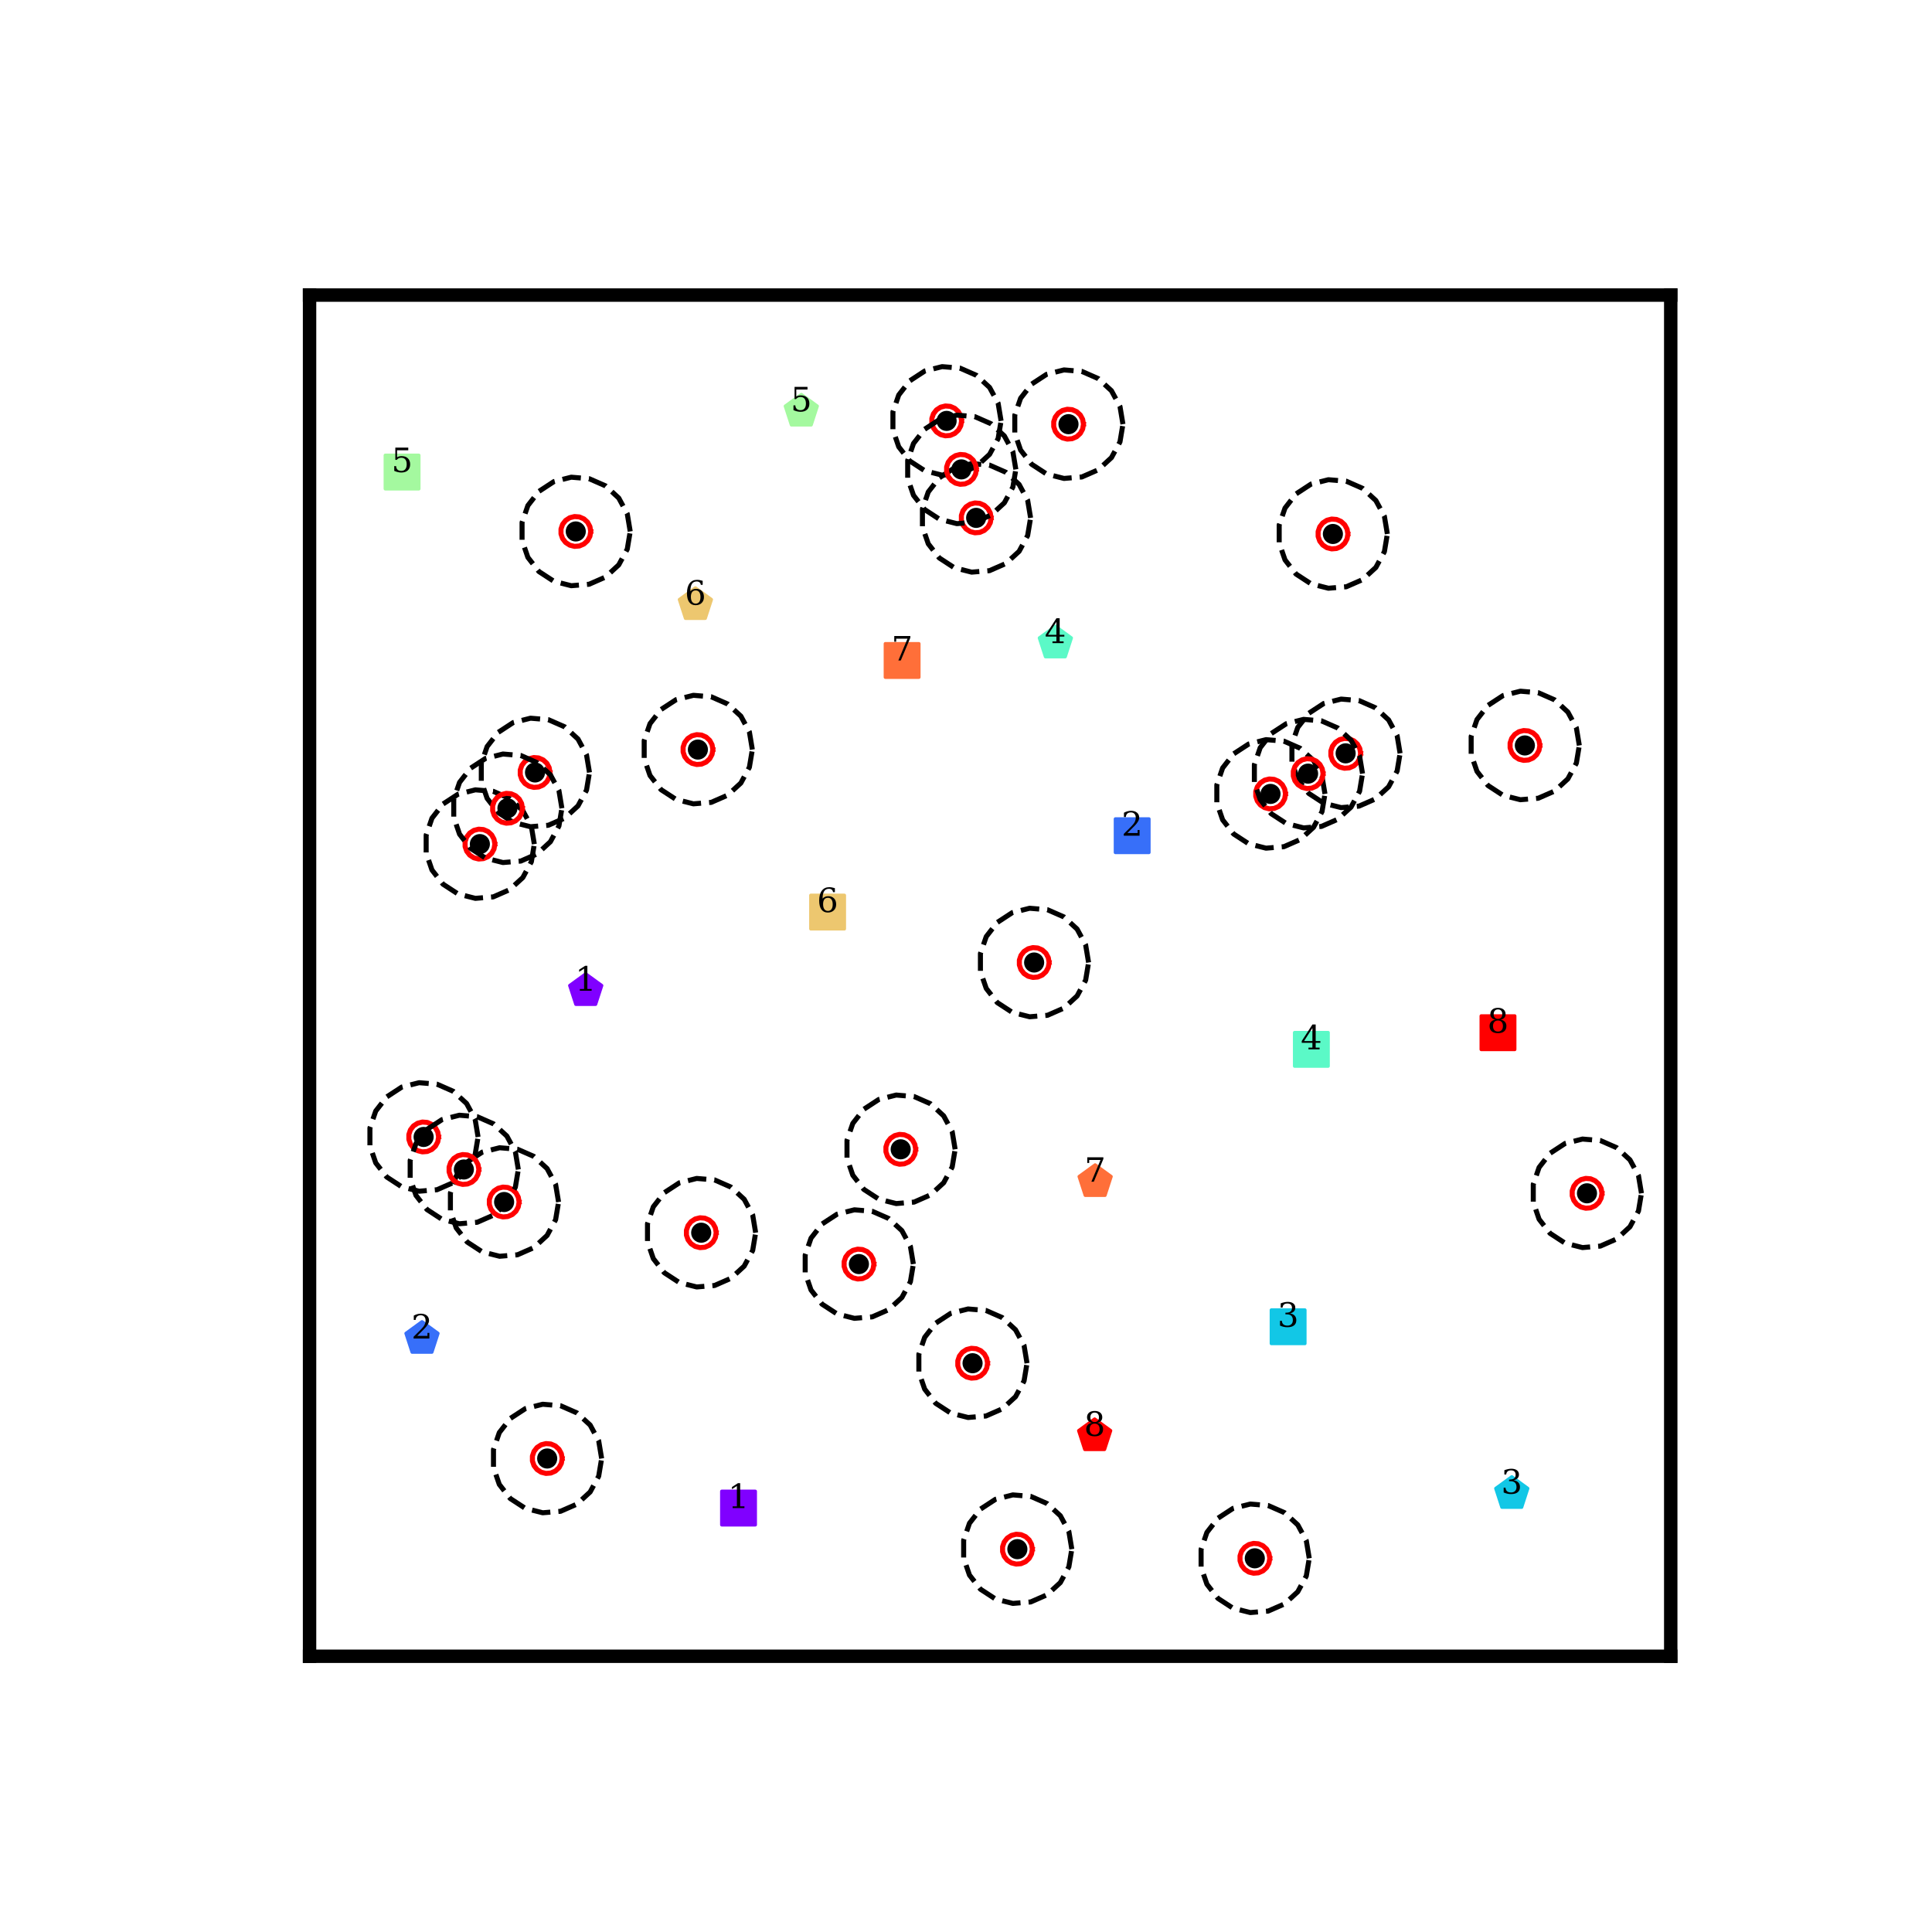 <?xml version="1.0" encoding="utf-8" standalone="no"?>
<!DOCTYPE svg PUBLIC "-//W3C//DTD SVG 1.1//EN"
  "http://www.w3.org/Graphics/SVG/1.1/DTD/svg11.dtd">
<!-- Created with matplotlib (http://matplotlib.org/) -->
<svg height="576pt" version="1.1" viewBox="0 0 576 576" width="576pt" xmlns="http://www.w3.org/2000/svg" xmlns:xlink="http://www.w3.org/1999/xlink">
 <defs>
  <style type="text/css">
*{stroke-linecap:butt;stroke-linejoin:round;}
  </style>
 </defs>
 <g id="figure_1">
  <g id="patch_1">
   <path d="M 0 576 
L 576 576 
L 576 0 
L 0 0 
z
" style="fill:#ffffff;"/>
  </g>
  <g id="axes_1">
   <g id="line2d_1">
    <path clip-path="url(#p508c7fec4e)" d="M 220.182 449.61 
" style="fill:none;stroke:#1f77b4;stroke-linecap:square;stroke-width:1.5;"/>
    <defs>
     <path d="M -5 5 
L 5 5 
L 5 -5 
L -5 -5 
z
" id="mbf2f5b4bf2" style="stroke:#8000ff;stroke-linejoin:miter;"/>
    </defs>
    <g clip-path="url(#p508c7fec4e)">
     <use style="fill:#8000ff;stroke:#8000ff;stroke-linejoin:miter;" x="220.182" xlink:href="#mbf2f5b4bf2" y="449.61"/>
    </g>
   </g>
   <g id="line2d_2">
    <path clip-path="url(#p508c7fec4e)" d="M 174.626 295.368 
" style="fill:none;stroke:#ff7f0e;stroke-linecap:square;stroke-width:1.5;"/>
    <defs>
     <path d="M 0 -5 
L -4.755 -1.545 
L -2.939 4.045 
L 2.939 4.045 
L 4.755 -1.545 
z
" id="mc82058245b" style="stroke:#8000ff;stroke-linejoin:miter;"/>
    </defs>
    <g clip-path="url(#p508c7fec4e)">
     <use style="fill:#8000ff;stroke:#8000ff;stroke-linejoin:miter;" x="174.626" xlink:href="#mc82058245b" y="295.368"/>
    </g>
   </g>
   <g id="line2d_3">
    <path clip-path="url(#p508c7fec4e)" d="M 337.543 249.151 
" style="fill:none;stroke:#2ca02c;stroke-linecap:square;stroke-width:1.5;"/>
    <defs>
     <path d="M -5 5 
L 5 5 
L 5 -5 
L -5 -5 
z
" id="m109cf2dbaa" style="stroke:#376ff9;stroke-linejoin:miter;"/>
    </defs>
    <g clip-path="url(#p508c7fec4e)">
     <use style="fill:#376ff9;stroke:#376ff9;stroke-linejoin:miter;" x="337.543" xlink:href="#m109cf2dbaa" y="249.151"/>
    </g>
   </g>
   <g id="line2d_4">
    <path clip-path="url(#p508c7fec4e)" d="M 125.811 399.073 
" style="fill:none;stroke:#d62728;stroke-linecap:square;stroke-width:1.5;"/>
    <defs>
     <path d="M 0 -5 
L -4.755 -1.545 
L -2.939 4.045 
L 2.939 4.045 
L 4.755 -1.545 
z
" id="mddba55faf4" style="stroke:#376ff9;stroke-linejoin:miter;"/>
    </defs>
    <g clip-path="url(#p508c7fec4e)">
     <use style="fill:#376ff9;stroke:#376ff9;stroke-linejoin:miter;" x="125.811" xlink:href="#mddba55faf4" y="399.073"/>
    </g>
   </g>
   <g id="line2d_5">
    <path clip-path="url(#p508c7fec4e)" d="M 384.036 395.557 
" style="fill:none;stroke:#9467bd;stroke-linecap:square;stroke-width:1.5;"/>
    <defs>
     <path d="M -5 5 
L 5 5 
L 5 -5 
L -5 -5 
z
" id="m4fd080222d" style="stroke:#12c7e6;stroke-linejoin:miter;"/>
    </defs>
    <g clip-path="url(#p508c7fec4e)">
     <use style="fill:#12c7e6;stroke:#12c7e6;stroke-linejoin:miter;" x="384.036" xlink:href="#m4fd080222d" y="395.557"/>
    </g>
   </g>
   <g id="line2d_6">
    <path clip-path="url(#p508c7fec4e)" d="M 450.716 445.303 
" style="fill:none;stroke:#8c564b;stroke-linecap:square;stroke-width:1.5;"/>
    <defs>
     <path d="M 0 -5 
L -4.755 -1.545 
L -2.939 4.045 
L 2.939 4.045 
L 4.755 -1.545 
z
" id="m3a16338477" style="stroke:#12c7e6;stroke-linejoin:miter;"/>
    </defs>
    <g clip-path="url(#p508c7fec4e)">
     <use style="fill:#12c7e6;stroke:#12c7e6;stroke-linejoin:miter;" x="450.716" xlink:href="#m3a16338477" y="445.303"/>
    </g>
   </g>
   <g id="line2d_7">
    <path clip-path="url(#p508c7fec4e)" d="M 390.967 312.851 
" style="fill:none;stroke:#e377c2;stroke-linecap:square;stroke-width:1.5;"/>
    <defs>
     <path d="M -5 5 
L 5 5 
L 5 -5 
L -5 -5 
z
" id="m686b8b6572" style="stroke:#5bf9c7;stroke-linejoin:miter;"/>
    </defs>
    <g clip-path="url(#p508c7fec4e)">
     <use style="fill:#5bf9c7;stroke:#5bf9c7;stroke-linejoin:miter;" x="390.967" xlink:href="#m686b8b6572" y="312.851"/>
    </g>
   </g>
   <g id="line2d_8">
    <path clip-path="url(#p508c7fec4e)" d="M 314.639 191.741 
" style="fill:none;stroke:#7f7f7f;stroke-linecap:square;stroke-width:1.5;"/>
    <defs>
     <path d="M 0 -5 
L -4.755 -1.545 
L -2.939 4.045 
L 2.939 4.045 
L 4.755 -1.545 
z
" id="m3663288241" style="stroke:#5bf9c7;stroke-linejoin:miter;"/>
    </defs>
    <g clip-path="url(#p508c7fec4e)">
     <use style="fill:#5bf9c7;stroke:#5bf9c7;stroke-linejoin:miter;" x="314.639" xlink:href="#m3663288241" y="191.741"/>
    </g>
   </g>
   <g id="line2d_9">
    <path clip-path="url(#p508c7fec4e)" d="M 119.871 140.735 
" style="fill:none;stroke:#bcbd22;stroke-linecap:square;stroke-width:1.5;"/>
    <defs>
     <path d="M -5 5 
L 5 5 
L 5 -5 
L -5 -5 
z
" id="md06874b0e2" style="stroke:#a4f99f;stroke-linejoin:miter;"/>
    </defs>
    <g clip-path="url(#p508c7fec4e)">
     <use style="fill:#a4f99f;stroke:#a4f99f;stroke-linejoin:miter;" x="119.871" xlink:href="#md06874b0e2" y="140.735"/>
    </g>
   </g>
   <g id="line2d_10">
    <path clip-path="url(#p508c7fec4e)" d="M 238.895 122.627 
" style="fill:none;stroke:#17becf;stroke-linecap:square;stroke-width:1.5;"/>
    <defs>
     <path d="M 0 -5 
L -4.755 -1.545 
L -2.939 4.045 
L 2.939 4.045 
L 4.755 -1.545 
z
" id="md0e8c1d4fc" style="stroke:#a4f99f;stroke-linejoin:miter;"/>
    </defs>
    <g clip-path="url(#p508c7fec4e)">
     <use style="fill:#a4f99f;stroke:#a4f99f;stroke-linejoin:miter;" x="238.895" xlink:href="#md0e8c1d4fc" y="122.627"/>
    </g>
   </g>
   <g id="line2d_11">
    <path clip-path="url(#p508c7fec4e)" d="M 246.738 271.922 
" style="fill:none;stroke:#1f77b4;stroke-linecap:square;stroke-width:1.5;"/>
    <defs>
     <path d="M -5 5 
L 5 5 
L 5 -5 
L -5 -5 
z
" id="m23d65830e5" style="stroke:#edc76f;stroke-linejoin:miter;"/>
    </defs>
    <g clip-path="url(#p508c7fec4e)">
     <use style="fill:#edc76f;stroke:#edc76f;stroke-linejoin:miter;" x="246.738" xlink:href="#m23d65830e5" y="271.922"/>
    </g>
   </g>
   <g id="line2d_12">
    <path clip-path="url(#p508c7fec4e)" d="M 207.32 180.293 
" style="fill:none;stroke:#ff7f0e;stroke-linecap:square;stroke-width:1.5;"/>
    <defs>
     <path d="M 0 -5 
L -4.755 -1.545 
L -2.939 4.045 
L 2.939 4.045 
L 4.755 -1.545 
z
" id="m0a2250653f" style="stroke:#edc76f;stroke-linejoin:miter;"/>
    </defs>
    <g clip-path="url(#p508c7fec4e)">
     <use style="fill:#edc76f;stroke:#edc76f;stroke-linejoin:miter;" x="207.32" xlink:href="#m0a2250653f" y="180.293"/>
    </g>
   </g>
   <g id="line2d_13">
    <path clip-path="url(#p508c7fec4e)" d="M 268.953 196.91 
" style="fill:none;stroke:#2ca02c;stroke-linecap:square;stroke-width:1.5;"/>
    <defs>
     <path d="M -5 5 
L 5 5 
L 5 -5 
L -5 -5 
z
" id="m9aaf1b6112" style="stroke:#ff6f39;stroke-linejoin:miter;"/>
    </defs>
    <g clip-path="url(#p508c7fec4e)">
     <use style="fill:#ff6f39;stroke:#ff6f39;stroke-linejoin:miter;" x="268.953" xlink:href="#m9aaf1b6112" y="196.91"/>
    </g>
   </g>
   <g id="line2d_14">
    <path clip-path="url(#p508c7fec4e)" d="M 326.498 352.315 
" style="fill:none;stroke:#d62728;stroke-linecap:square;stroke-width:1.5;"/>
    <defs>
     <path d="M 0 -5 
L -4.755 -1.545 
L -2.939 4.045 
L 2.939 4.045 
L 4.755 -1.545 
z
" id="m463521725a" style="stroke:#ff6f39;stroke-linejoin:miter;"/>
    </defs>
    <g clip-path="url(#p508c7fec4e)">
     <use style="fill:#ff6f39;stroke:#ff6f39;stroke-linejoin:miter;" x="326.498" xlink:href="#m463521725a" y="352.315"/>
    </g>
   </g>
   <g id="line2d_15">
    <path clip-path="url(#p508c7fec4e)" d="M 446.603 307.888 
" style="fill:none;stroke:#9467bd;stroke-linecap:square;stroke-width:1.5;"/>
    <defs>
     <path d="M -5 5 
L 5 5 
L 5 -5 
L -5 -5 
z
" id="m87c1435f4a" style="stroke:#ff0000;stroke-linejoin:miter;"/>
    </defs>
    <g clip-path="url(#p508c7fec4e)">
     <use style="fill:#ff0000;stroke:#ff0000;stroke-linejoin:miter;" x="446.603" xlink:href="#m87c1435f4a" y="307.888"/>
    </g>
   </g>
   <g id="line2d_16">
    <path clip-path="url(#p508c7fec4e)" d="M 326.358 428.078 
" style="fill:none;stroke:#8c564b;stroke-linecap:square;stroke-width:1.5;"/>
    <defs>
     <path d="M 0 -5 
L -4.755 -1.545 
L -2.939 4.045 
L 2.939 4.045 
L 4.755 -1.545 
z
" id="mbcd7a708aa" style="stroke:#ff0000;stroke-linejoin:miter;"/>
    </defs>
    <g clip-path="url(#p508c7fec4e)">
     <use style="fill:#ff0000;stroke:#ff0000;stroke-linejoin:miter;" x="326.358" xlink:href="#mbcd7a708aa" y="428.078"/>
    </g>
   </g>
   <g id="line2d_17">
    <defs>
     <path d="M 0 2.5 
C 0.663 2.5 1.299 2.237 1.768 1.768 
C 2.237 1.299 2.5 0.663 2.5 0 
C 2.5 -0.663 2.237 -1.299 1.768 -1.768 
C 1.299 -2.237 0.663 -2.5 0 -2.5 
C -0.663 -2.5 -1.299 -2.237 -1.768 -1.768 
C -2.237 -1.299 -2.5 -0.663 -2.5 0 
C -2.5 0.663 -2.237 1.299 -1.768 1.768 
C -1.299 2.237 -0.663 2.5 0 2.5 
z
" id="mb075539d0e" style="stroke:#000000;"/>
    </defs>
    <g clip-path="url(#p508c7fec4e)">
     <use style="stroke:#000000;" x="268.53" xlink:href="#mb075539d0e" y="342.652"/>
     <use style="stroke:#000000;" x="209.054" xlink:href="#mb075539d0e" y="367.513"/>
     <use style="stroke:#000000;" x="454.618" xlink:href="#mb075539d0e" y="222.248"/>
     <use style="stroke:#000000;" x="289.959" xlink:href="#mb075539d0e" y="406.428"/>
     <use style="stroke:#000000;" x="256.07" xlink:href="#mb075539d0e" y="376.866"/>
     <use style="stroke:#000000;" x="171.657" xlink:href="#mb075539d0e" y="158.446"/>
     <use style="stroke:#000000;" x="473.138" xlink:href="#mb075539d0e" y="355.77"/>
     <use style="stroke:#000000;" x="303.313" xlink:href="#mb075539d0e" y="461.862"/>
     <use style="stroke:#000000;" x="208.067" xlink:href="#mb075539d0e" y="223.476"/>
     <use style="stroke:#000000;" x="378.789" xlink:href="#mb075539d0e" y="236.693"/>
     <use style="stroke:#000000;" x="374.102" xlink:href="#mb075539d0e" y="464.588"/>
     <use style="stroke:#000000;" x="397.386" xlink:href="#mb075539d0e" y="159.198"/>
     <use style="stroke:#000000;" x="159.508" xlink:href="#mb075539d0e" y="230.3"/>
     <use style="stroke:#000000;" x="163.137" xlink:href="#mb075539d0e" y="434.834"/>
     <use style="stroke:#000000;" x="291.025" xlink:href="#mb075539d0e" y="154.399"/>
     <use style="stroke:#000000;" x="126.298" xlink:href="#mb075539d0e" y="338.968"/>
     <use style="stroke:#000000;" x="308.313" xlink:href="#mb075539d0e" y="286.96"/>
     <use style="stroke:#000000;" x="150.296" xlink:href="#mb075539d0e" y="358.363"/>
     <use style="stroke:#000000;" x="282.223" xlink:href="#mb075539d0e" y="125.484"/>
     <use style="stroke:#000000;" x="143.066" xlink:href="#mb075539d0e" y="251.657"/>
     <use style="stroke:#000000;" x="318.556" xlink:href="#mb075539d0e" y="126.463"/>
     <use style="stroke:#000000;" x="401.184" xlink:href="#mb075539d0e" y="224.6"/>
     <use style="stroke:#000000;" x="389.986" xlink:href="#mb075539d0e" y="230.647"/>
     <use style="stroke:#000000;" x="151.287" xlink:href="#mb075539d0e" y="240.978"/>
     <use style="stroke:#000000;" x="286.624" xlink:href="#mb075539d0e" y="139.942"/>
     <use style="stroke:#000000;" x="138.297" xlink:href="#mb075539d0e" y="348.666"/>
    </g>
   </g>
   <g id="line2d_18">
    <path clip-path="url(#p508c7fec4e)" d="M 284.762 342.652 
L 283.883 337.381 
L 281.34 332.681 
L 277.408 329.062 
L 272.515 326.916 
L 267.189 326.475 
L 262.009 327.786 
L 257.536 330.709 
L 254.253 334.926 
L 252.518 339.98 
L 252.518 345.324 
L 254.253 350.378 
L 257.536 354.595 
L 262.009 357.517 
L 267.189 358.829 
L 272.515 358.388 
L 277.408 356.241 
L 281.34 352.622 
L 283.883 347.923 
L 284.762 342.652 
" style="fill:none;stroke:#000000;stroke-dasharray:5.55,2.4;stroke-dashoffset:0;stroke-width:1.5;"/>
   </g>
   <g id="line2d_19">
    <path clip-path="url(#p508c7fec4e)" d="M 272.994 342.652 
L 272.752 341.202 
L 272.052 339.91 
L 270.971 338.915 
L 269.626 338.324 
L 268.161 338.203 
L 266.737 338.564 
L 265.506 339.368 
L 264.604 340.527 
L 264.127 341.917 
L 264.127 343.387 
L 264.604 344.776 
L 265.506 345.936 
L 266.737 346.74 
L 268.161 347.101 
L 269.626 346.979 
L 270.971 346.389 
L 272.052 345.394 
L 272.752 344.101 
L 272.994 342.652 
" style="fill:none;stroke:#ff0000;stroke-linecap:square;stroke-width:1.5;"/>
   </g>
   <g id="line2d_20">
    <path clip-path="url(#p508c7fec4e)" d="M 225.286 367.513 
L 224.407 362.243 
L 221.864 357.543 
L 217.932 353.924 
L 213.039 351.777 
L 207.713 351.336 
L 202.533 352.648 
L 198.06 355.571 
L 194.777 359.788 
L 193.042 364.842 
L 193.042 370.185 
L 194.777 375.239 
L 198.06 379.456 
L 202.533 382.379 
L 207.713 383.691 
L 213.039 383.25 
L 217.932 381.103 
L 221.864 377.484 
L 224.407 372.784 
L 225.286 367.513 
" style="fill:none;stroke:#000000;stroke-dasharray:5.55,2.4;stroke-dashoffset:0;stroke-width:1.5;"/>
   </g>
   <g id="line2d_21">
    <path clip-path="url(#p508c7fec4e)" d="M 213.518 367.513 
L 213.276 366.064 
L 212.576 364.772 
L 211.495 363.776 
L 210.15 363.186 
L 208.685 363.065 
L 207.261 363.425 
L 206.03 364.229 
L 205.128 365.389 
L 204.651 366.779 
L 204.651 368.248 
L 205.128 369.638 
L 206.03 370.798 
L 207.261 371.602 
L 208.685 371.962 
L 210.15 371.841 
L 211.495 371.251 
L 212.576 370.255 
L 213.276 368.963 
L 213.518 367.513 
" style="fill:none;stroke:#ff0000;stroke-linecap:square;stroke-width:1.5;"/>
   </g>
   <g id="line2d_22">
    <path clip-path="url(#p508c7fec4e)" d="M 470.851 222.248 
L 469.971 216.977 
L 467.428 212.278 
L 463.497 208.659 
L 458.603 206.512 
L 453.278 206.071 
L 448.098 207.383 
L 443.624 210.305 
L 440.342 214.522 
L 438.607 219.576 
L 438.607 224.92 
L 440.342 229.974 
L 443.624 234.191 
L 448.098 237.114 
L 453.278 238.425 
L 458.603 237.984 
L 463.497 235.838 
L 467.428 232.219 
L 469.971 227.519 
L 470.851 222.248 
" style="fill:none;stroke:#000000;stroke-dasharray:5.55,2.4;stroke-dashoffset:0;stroke-width:1.5;"/>
   </g>
   <g id="line2d_23">
    <path clip-path="url(#p508c7fec4e)" d="M 459.082 222.248 
L 458.84 220.799 
L 458.141 219.506 
L 457.06 218.511 
L 455.714 217.921 
L 454.25 217.799 
L 452.825 218.16 
L 451.595 218.964 
L 450.692 220.124 
L 450.215 221.513 
L 450.215 222.983 
L 450.692 224.373 
L 451.595 225.532 
L 452.825 226.336 
L 454.25 226.697 
L 455.714 226.576 
L 457.06 225.985 
L 458.141 224.99 
L 458.84 223.698 
L 459.082 222.248 
" style="fill:none;stroke:#ff0000;stroke-linecap:square;stroke-width:1.5;"/>
   </g>
   <g id="line2d_24">
    <path clip-path="url(#p508c7fec4e)" d="M 306.191 406.428 
L 305.312 401.158 
L 302.769 396.458 
L 298.837 392.839 
L 293.944 390.692 
L 288.618 390.251 
L 283.438 391.563 
L 278.965 394.486 
L 275.682 398.702 
L 273.947 403.757 
L 273.947 409.1 
L 275.682 414.154 
L 278.965 418.371 
L 283.438 421.294 
L 288.618 422.606 
L 293.944 422.164 
L 298.837 420.018 
L 302.769 416.399 
L 305.312 411.699 
L 306.191 406.428 
" style="fill:none;stroke:#000000;stroke-dasharray:5.55,2.4;stroke-dashoffset:0;stroke-width:1.5;"/>
   </g>
   <g id="line2d_25">
    <path clip-path="url(#p508c7fec4e)" d="M 294.423 406.428 
L 294.181 404.979 
L 293.481 403.686 
L 292.4 402.691 
L 291.055 402.101 
L 289.59 401.98 
L 288.166 402.34 
L 286.935 403.144 
L 286.033 404.304 
L 285.556 405.694 
L 285.556 407.163 
L 286.033 408.553 
L 286.935 409.713 
L 288.166 410.516 
L 289.59 410.877 
L 291.055 410.756 
L 292.4 410.165 
L 293.481 409.17 
L 294.181 407.878 
L 294.423 406.428 
" style="fill:none;stroke:#ff0000;stroke-linecap:square;stroke-width:1.5;"/>
   </g>
   <g id="line2d_26">
    <path clip-path="url(#p508c7fec4e)" d="M 272.303 376.866 
L 271.423 371.595 
L 268.88 366.895 
L 264.948 363.276 
L 260.055 361.13 
L 254.729 360.688 
L 249.549 362 
L 245.076 364.923 
L 241.794 369.14 
L 240.059 374.194 
L 240.059 379.537 
L 241.794 384.591 
L 245.076 388.808 
L 249.549 391.731 
L 254.729 393.043 
L 260.055 392.602 
L 264.948 390.455 
L 268.88 386.836 
L 271.423 382.136 
L 272.303 376.866 
" style="fill:none;stroke:#000000;stroke-dasharray:5.55,2.4;stroke-dashoffset:0;stroke-width:1.5;"/>
   </g>
   <g id="line2d_27">
    <path clip-path="url(#p508c7fec4e)" d="M 260.534 376.866 
L 260.292 375.416 
L 259.593 374.124 
L 258.512 373.128 
L 257.166 372.538 
L 255.701 372.417 
L 254.277 372.778 
L 253.047 373.581 
L 252.144 374.741 
L 251.667 376.131 
L 251.667 377.6 
L 252.144 378.99 
L 253.047 380.15 
L 254.277 380.954 
L 255.701 381.314 
L 257.166 381.193 
L 258.512 380.603 
L 259.593 379.607 
L 260.292 378.315 
L 260.534 376.866 
" style="fill:none;stroke:#ff0000;stroke-linecap:square;stroke-width:1.5;"/>
   </g>
   <g id="line2d_28">
    <path clip-path="url(#p508c7fec4e)" d="M 187.89 158.446 
L 187.01 153.176 
L 184.467 148.476 
L 180.536 144.857 
L 175.642 142.71 
L 170.317 142.269 
L 165.137 143.581 
L 160.663 146.504 
L 157.381 150.721 
L 155.646 155.775 
L 155.646 161.118 
L 157.381 166.172 
L 160.663 170.389 
L 165.137 173.312 
L 170.317 174.624 
L 175.642 174.183 
L 180.536 172.036 
L 184.467 168.417 
L 187.01 163.717 
L 187.89 158.446 
" style="fill:none;stroke:#000000;stroke-dasharray:5.55,2.4;stroke-dashoffset:0;stroke-width:1.5;"/>
   </g>
   <g id="line2d_29">
    <path clip-path="url(#p508c7fec4e)" d="M 176.121 158.446 
L 175.879 156.997 
L 175.18 155.705 
L 174.099 154.709 
L 172.753 154.119 
L 171.289 153.998 
L 169.864 154.358 
L 168.634 155.162 
L 167.731 156.322 
L 167.254 157.712 
L 167.254 159.181 
L 167.731 160.571 
L 168.634 161.731 
L 169.864 162.535 
L 171.289 162.895 
L 172.753 162.774 
L 174.099 162.184 
L 175.18 161.188 
L 175.879 159.896 
L 176.121 158.446 
" style="fill:none;stroke:#ff0000;stroke-linecap:square;stroke-width:1.5;"/>
   </g>
   <g id="line2d_30">
    <path clip-path="url(#p508c7fec4e)" d="M 489.371 355.77 
L 488.491 350.5 
L 485.948 345.8 
L 482.016 342.181 
L 477.123 340.034 
L 471.797 339.593 
L 466.617 340.905 
L 462.144 343.828 
L 458.862 348.044 
L 457.126 353.099 
L 457.126 358.442 
L 458.862 363.496 
L 462.144 367.713 
L 466.617 370.636 
L 471.797 371.948 
L 477.123 371.506 
L 482.016 369.36 
L 485.948 365.741 
L 488.491 361.041 
L 489.371 355.77 
" style="fill:none;stroke:#000000;stroke-dasharray:5.55,2.4;stroke-dashoffset:0;stroke-width:1.5;"/>
   </g>
   <g id="line2d_31">
    <path clip-path="url(#p508c7fec4e)" d="M 477.602 355.77 
L 477.36 354.321 
L 476.661 353.028 
L 475.579 352.033 
L 474.234 351.443 
L 472.769 351.322 
L 471.345 351.682 
L 470.114 352.486 
L 469.212 353.646 
L 468.735 355.036 
L 468.735 356.505 
L 469.212 357.895 
L 470.114 359.055 
L 471.345 359.858 
L 472.769 360.219 
L 474.234 360.098 
L 475.579 359.507 
L 476.661 358.512 
L 477.36 357.22 
L 477.602 355.77 
" style="fill:none;stroke:#ff0000;stroke-linecap:square;stroke-width:1.5;"/>
   </g>
   <g id="line2d_32">
    <path clip-path="url(#p508c7fec4e)" d="M 319.546 461.862 
L 318.666 456.591 
L 316.123 451.891 
L 312.191 448.272 
L 307.298 446.126 
L 301.972 445.684 
L 296.792 446.996 
L 292.319 449.919 
L 289.037 454.136 
L 287.302 459.19 
L 287.302 464.533 
L 289.037 469.587 
L 292.319 473.804 
L 296.792 476.727 
L 301.972 478.039 
L 307.298 477.598 
L 312.191 475.451 
L 316.123 471.832 
L 318.666 467.132 
L 319.546 461.862 
" style="fill:none;stroke:#000000;stroke-dasharray:5.55,2.4;stroke-dashoffset:0;stroke-width:1.5;"/>
   </g>
   <g id="line2d_33">
    <path clip-path="url(#p508c7fec4e)" d="M 307.777 461.862 
L 307.535 460.412 
L 306.836 459.12 
L 305.755 458.124 
L 304.409 457.534 
L 302.944 457.413 
L 301.52 457.774 
L 300.29 458.577 
L 299.387 459.737 
L 298.91 461.127 
L 298.91 462.596 
L 299.387 463.986 
L 300.29 465.146 
L 301.52 465.95 
L 302.944 466.31 
L 304.409 466.189 
L 305.755 465.599 
L 306.836 464.603 
L 307.535 463.311 
L 307.777 461.862 
" style="fill:none;stroke:#ff0000;stroke-linecap:square;stroke-width:1.5;"/>
   </g>
   <g id="line2d_34">
    <path clip-path="url(#p508c7fec4e)" d="M 224.3 223.476 
L 223.42 218.205 
L 220.877 213.506 
L 216.945 209.887 
L 212.052 207.74 
L 206.726 207.299 
L 201.546 208.611 
L 197.073 211.533 
L 193.791 215.75 
L 192.056 220.804 
L 192.056 226.148 
L 193.791 231.202 
L 197.073 235.419 
L 201.546 238.342 
L 206.726 239.653 
L 212.052 239.212 
L 216.945 237.066 
L 220.877 233.447 
L 223.42 228.747 
L 224.3 223.476 
" style="fill:none;stroke:#000000;stroke-dasharray:5.55,2.4;stroke-dashoffset:0;stroke-width:1.5;"/>
   </g>
   <g id="line2d_35">
    <path clip-path="url(#p508c7fec4e)" d="M 212.531 223.476 
L 212.289 222.027 
L 211.59 220.734 
L 210.508 219.739 
L 209.163 219.149 
L 207.698 219.027 
L 206.274 219.388 
L 205.044 220.192 
L 204.141 221.352 
L 203.664 222.741 
L 203.664 224.211 
L 204.141 225.601 
L 205.044 226.76 
L 206.274 227.564 
L 207.698 227.925 
L 209.163 227.804 
L 210.508 227.213 
L 211.59 226.218 
L 212.289 224.926 
L 212.531 223.476 
" style="fill:none;stroke:#ff0000;stroke-linecap:square;stroke-width:1.5;"/>
   </g>
   <g id="line2d_36">
    <path clip-path="url(#p508c7fec4e)" d="M 395.022 236.693 
L 394.142 231.422 
L 391.599 226.723 
L 387.667 223.104 
L 382.774 220.957 
L 377.448 220.516 
L 372.268 221.828 
L 367.795 224.75 
L 364.513 228.967 
L 362.778 234.021 
L 362.778 239.365 
L 364.513 244.419 
L 367.795 248.636 
L 372.268 251.559 
L 377.448 252.87 
L 382.774 252.429 
L 387.667 250.283 
L 391.599 246.663 
L 394.142 241.964 
L 395.022 236.693 
" style="fill:none;stroke:#000000;stroke-dasharray:5.55,2.4;stroke-dashoffset:0;stroke-width:1.5;"/>
   </g>
   <g id="line2d_37">
    <path clip-path="url(#p508c7fec4e)" d="M 383.253 236.693 
L 383.011 235.244 
L 382.312 233.951 
L 381.23 232.956 
L 379.885 232.366 
L 378.42 232.244 
L 376.996 232.605 
L 375.765 233.409 
L 374.863 234.568 
L 374.386 235.958 
L 374.386 237.428 
L 374.863 238.818 
L 375.765 239.977 
L 376.996 240.781 
L 378.42 241.142 
L 379.885 241.021 
L 381.23 240.43 
L 382.312 239.435 
L 383.011 238.143 
L 383.253 236.693 
" style="fill:none;stroke:#ff0000;stroke-linecap:square;stroke-width:1.5;"/>
   </g>
   <g id="line2d_38">
    <path clip-path="url(#p508c7fec4e)" d="M 390.335 464.588 
L 389.456 459.317 
L 386.912 454.618 
L 382.981 450.998 
L 378.087 448.852 
L 372.762 448.411 
L 367.582 449.722 
L 363.108 452.645 
L 359.826 456.862 
L 358.091 461.916 
L 358.091 467.26 
L 359.826 472.314 
L 363.108 476.531 
L 367.582 479.453 
L 372.762 480.765 
L 378.087 480.324 
L 382.981 478.177 
L 386.912 474.558 
L 389.456 469.859 
L 390.335 464.588 
" style="fill:none;stroke:#000000;stroke-dasharray:5.55,2.4;stroke-dashoffset:0;stroke-width:1.5;"/>
   </g>
   <g id="line2d_39">
    <path clip-path="url(#p508c7fec4e)" d="M 378.566 464.588 
L 378.325 463.139 
L 377.625 461.846 
L 376.544 460.851 
L 375.198 460.261 
L 373.734 460.139 
L 372.309 460.5 
L 371.079 461.304 
L 370.176 462.463 
L 369.699 463.853 
L 369.699 465.323 
L 370.176 466.713 
L 371.079 467.872 
L 372.309 468.676 
L 373.734 469.037 
L 375.198 468.915 
L 376.544 468.325 
L 377.625 467.33 
L 378.325 466.037 
L 378.566 464.588 
" style="fill:none;stroke:#ff0000;stroke-linecap:square;stroke-width:1.5;"/>
   </g>
   <g id="line2d_40">
    <path clip-path="url(#p508c7fec4e)" d="M 413.619 159.198 
L 412.739 153.927 
L 410.196 149.227 
L 406.265 145.608 
L 401.371 143.462 
L 396.046 143.02 
L 390.866 144.332 
L 386.392 147.255 
L 383.11 151.472 
L 381.375 156.526 
L 381.375 161.87 
L 383.11 166.924 
L 386.392 171.141 
L 390.866 174.063 
L 396.046 175.375 
L 401.371 174.934 
L 406.265 172.787 
L 410.196 169.168 
L 412.739 164.469 
L 413.619 159.198 
" style="fill:none;stroke:#000000;stroke-dasharray:5.55,2.4;stroke-dashoffset:0;stroke-width:1.5;"/>
   </g>
   <g id="line2d_41">
    <path clip-path="url(#p508c7fec4e)" d="M 401.85 159.198 
L 401.608 157.748 
L 400.909 156.456 
L 399.828 155.461 
L 398.482 154.87 
L 397.017 154.749 
L 395.593 155.11 
L 394.363 155.914 
L 393.46 157.073 
L 392.983 158.463 
L 392.983 159.933 
L 393.46 161.322 
L 394.363 162.482 
L 395.593 163.286 
L 397.017 163.647 
L 398.482 163.525 
L 399.828 162.935 
L 400.909 161.94 
L 401.608 160.647 
L 401.85 159.198 
" style="fill:none;stroke:#ff0000;stroke-linecap:square;stroke-width:1.5;"/>
   </g>
   <g id="line2d_42">
    <path clip-path="url(#p508c7fec4e)" d="M 175.741 230.3 
L 174.861 225.029 
L 172.318 220.329 
L 168.386 216.71 
L 163.493 214.564 
L 158.167 214.122 
L 152.987 215.434 
L 148.514 218.357 
L 145.232 222.574 
L 143.496 227.628 
L 143.496 232.972 
L 145.232 238.026 
L 148.514 242.243 
L 152.987 245.165 
L 158.167 246.477 
L 163.493 246.036 
L 168.386 243.889 
L 172.318 240.27 
L 174.861 235.571 
L 175.741 230.3 
" style="fill:none;stroke:#000000;stroke-dasharray:5.55,2.4;stroke-dashoffset:0;stroke-width:1.5;"/>
   </g>
   <g id="line2d_43">
    <path clip-path="url(#p508c7fec4e)" d="M 163.972 230.3 
L 163.73 228.85 
L 163.031 227.558 
L 161.949 226.563 
L 160.604 225.972 
L 159.139 225.851 
L 157.715 226.212 
L 156.484 227.015 
L 155.582 228.175 
L 155.105 229.565 
L 155.105 231.034 
L 155.582 232.424 
L 156.484 233.584 
L 157.715 234.388 
L 159.139 234.748 
L 160.604 234.627 
L 161.949 234.037 
L 163.031 233.042 
L 163.73 231.749 
L 163.972 230.3 
" style="fill:none;stroke:#ff0000;stroke-linecap:square;stroke-width:1.5;"/>
   </g>
   <g id="line2d_44">
    <path clip-path="url(#p508c7fec4e)" d="M 179.37 434.834 
L 178.49 429.564 
L 175.947 424.864 
L 172.015 421.245 
L 167.122 419.098 
L 161.796 418.657 
L 156.616 419.969 
L 152.143 422.892 
L 148.861 427.109 
L 147.126 432.163 
L 147.126 437.506 
L 148.861 442.56 
L 152.143 446.777 
L 156.616 449.7 
L 161.796 451.012 
L 167.122 450.57 
L 172.015 448.424 
L 175.947 444.805 
L 178.49 440.105 
L 179.37 434.834 
" style="fill:none;stroke:#000000;stroke-dasharray:5.55,2.4;stroke-dashoffset:0;stroke-width:1.5;"/>
   </g>
   <g id="line2d_45">
    <path clip-path="url(#p508c7fec4e)" d="M 167.601 434.834 
L 167.359 433.385 
L 166.66 432.093 
L 165.578 431.097 
L 164.233 430.507 
L 162.768 430.386 
L 161.344 430.746 
L 160.114 431.55 
L 159.211 432.71 
L 158.734 434.1 
L 158.734 435.569 
L 159.211 436.959 
L 160.114 438.119 
L 161.344 438.922 
L 162.768 439.283 
L 164.233 439.162 
L 165.578 438.572 
L 166.66 437.576 
L 167.359 436.284 
L 167.601 434.834 
" style="fill:none;stroke:#ff0000;stroke-linecap:square;stroke-width:1.5;"/>
   </g>
   <g id="line2d_46">
    <path clip-path="url(#p508c7fec4e)" d="M 307.257 154.399 
L 306.378 149.129 
L 303.835 144.429 
L 299.903 140.81 
L 295.01 138.663 
L 289.684 138.222 
L 284.504 139.534 
L 280.031 142.457 
L 276.749 146.674 
L 275.013 151.728 
L 275.013 157.071 
L 276.749 162.125 
L 280.031 166.342 
L 284.504 169.265 
L 289.684 170.577 
L 295.01 170.135 
L 299.903 167.989 
L 303.835 164.37 
L 306.378 159.67 
L 307.257 154.399 
" style="fill:none;stroke:#000000;stroke-dasharray:5.55,2.4;stroke-dashoffset:0;stroke-width:1.5;"/>
   </g>
   <g id="line2d_47">
    <path clip-path="url(#p508c7fec4e)" d="M 295.489 154.399 
L 295.247 152.95 
L 294.547 151.658 
L 293.466 150.662 
L 292.121 150.072 
L 290.656 149.951 
L 289.232 150.311 
L 288.001 151.115 
L 287.099 152.275 
L 286.622 153.665 
L 286.622 155.134 
L 287.099 156.524 
L 288.001 157.684 
L 289.232 158.487 
L 290.656 158.848 
L 292.121 158.727 
L 293.466 158.137 
L 294.547 157.141 
L 295.247 155.849 
L 295.489 154.399 
" style="fill:none;stroke:#ff0000;stroke-linecap:square;stroke-width:1.5;"/>
   </g>
   <g id="line2d_48">
    <path clip-path="url(#p508c7fec4e)" d="M 142.53 338.968 
L 141.651 333.698 
L 139.108 328.998 
L 135.176 325.379 
L 130.283 323.232 
L 124.957 322.791 
L 119.777 324.103 
L 115.304 327.026 
L 112.021 331.242 
L 110.286 336.297 
L 110.286 341.64 
L 112.021 346.694 
L 115.304 350.911 
L 119.777 353.834 
L 124.957 355.146 
L 130.283 354.704 
L 135.176 352.558 
L 139.108 348.939 
L 141.651 344.239 
L 142.53 338.968 
" style="fill:none;stroke:#000000;stroke-dasharray:5.55,2.4;stroke-dashoffset:0;stroke-width:1.5;"/>
   </g>
   <g id="line2d_49">
    <path clip-path="url(#p508c7fec4e)" d="M 130.762 338.968 
L 130.52 337.519 
L 129.82 336.227 
L 128.739 335.231 
L 127.394 334.641 
L 125.929 334.52 
L 124.505 334.88 
L 123.274 335.684 
L 122.372 336.844 
L 121.895 338.234 
L 121.895 339.703 
L 122.372 341.093 
L 123.274 342.253 
L 124.505 343.056 
L 125.929 343.417 
L 127.394 343.296 
L 128.739 342.705 
L 129.82 341.71 
L 130.52 340.418 
L 130.762 338.968 
" style="fill:none;stroke:#ff0000;stroke-linecap:square;stroke-width:1.5;"/>
   </g>
   <g id="line2d_50">
    <path clip-path="url(#p508c7fec4e)" d="M 324.545 286.96 
L 323.666 281.689 
L 321.123 276.99 
L 317.191 273.371 
L 312.298 271.224 
L 306.972 270.783 
L 301.792 272.095 
L 297.319 275.017 
L 294.037 279.234 
L 292.301 284.288 
L 292.301 289.632 
L 294.037 294.686 
L 297.319 298.903 
L 301.792 301.826 
L 306.972 303.137 
L 312.298 302.696 
L 317.191 300.55 
L 321.123 296.931 
L 323.666 292.231 
L 324.545 286.96 
" style="fill:none;stroke:#000000;stroke-dasharray:5.55,2.4;stroke-dashoffset:0;stroke-width:1.5;"/>
   </g>
   <g id="line2d_51">
    <path clip-path="url(#p508c7fec4e)" d="M 312.777 286.96 
L 312.535 285.511 
L 311.835 284.218 
L 310.754 283.223 
L 309.409 282.633 
L 307.944 282.511 
L 306.52 282.872 
L 305.289 283.676 
L 304.387 284.836 
L 303.91 286.225 
L 303.91 287.695 
L 304.387 289.085 
L 305.289 290.244 
L 306.52 291.048 
L 307.944 291.409 
L 309.409 291.288 
L 310.754 290.697 
L 311.835 289.702 
L 312.535 288.41 
L 312.777 286.96 
" style="fill:none;stroke:#ff0000;stroke-linecap:square;stroke-width:1.5;"/>
   </g>
   <g id="line2d_52">
    <path clip-path="url(#p508c7fec4e)" d="M 166.528 358.363 
L 165.649 353.092 
L 163.105 348.392 
L 159.174 344.773 
L 154.28 342.627 
L 148.955 342.186 
L 143.775 343.497 
L 139.301 346.42 
L 136.019 350.637 
L 134.284 355.691 
L 134.284 361.035 
L 136.019 366.089 
L 139.301 370.306 
L 143.775 373.228 
L 148.955 374.54 
L 154.28 374.099 
L 159.174 371.952 
L 163.105 368.333 
L 165.649 363.634 
L 166.528 358.363 
" style="fill:none;stroke:#000000;stroke-dasharray:5.55,2.4;stroke-dashoffset:0;stroke-width:1.5;"/>
   </g>
   <g id="line2d_53">
    <path clip-path="url(#p508c7fec4e)" d="M 154.76 358.363 
L 154.518 356.913 
L 153.818 355.621 
L 152.737 354.626 
L 151.391 354.035 
L 149.927 353.914 
L 148.502 354.275 
L 147.272 355.079 
L 146.37 356.238 
L 145.892 357.628 
L 145.892 359.098 
L 146.37 360.487 
L 147.272 361.647 
L 148.502 362.451 
L 149.927 362.812 
L 151.391 362.69 
L 152.737 362.1 
L 153.818 361.105 
L 154.518 359.812 
L 154.76 358.363 
" style="fill:none;stroke:#ff0000;stroke-linecap:square;stroke-width:1.5;"/>
   </g>
   <g id="line2d_54">
    <path clip-path="url(#p508c7fec4e)" d="M 298.456 125.484 
L 297.576 120.213 
L 295.033 115.513 
L 291.101 111.894 
L 286.208 109.748 
L 280.883 109.306 
L 275.702 110.618 
L 271.229 113.541 
L 267.947 117.758 
L 266.212 122.812 
L 266.212 128.156 
L 267.947 133.21 
L 271.229 137.427 
L 275.702 140.349 
L 280.883 141.661 
L 286.208 141.22 
L 291.101 139.073 
L 295.033 135.454 
L 297.576 130.755 
L 298.456 125.484 
" style="fill:none;stroke:#000000;stroke-dasharray:5.55,2.4;stroke-dashoffset:0;stroke-width:1.5;"/>
   </g>
   <g id="line2d_55">
    <path clip-path="url(#p508c7fec4e)" d="M 286.687 125.484 
L 286.445 124.034 
L 285.746 122.742 
L 284.665 121.747 
L 283.319 121.156 
L 281.854 121.035 
L 280.43 121.396 
L 279.2 122.199 
L 278.297 123.359 
L 277.82 124.749 
L 277.82 126.219 
L 278.297 127.608 
L 279.2 128.768 
L 280.43 129.572 
L 281.854 129.933 
L 283.319 129.811 
L 284.665 129.221 
L 285.746 128.226 
L 286.445 126.933 
L 286.687 125.484 
" style="fill:none;stroke:#ff0000;stroke-linecap:square;stroke-width:1.5;"/>
   </g>
   <g id="line2d_56">
    <path clip-path="url(#p508c7fec4e)" d="M 159.299 251.657 
L 158.419 246.386 
L 155.876 241.686 
L 151.945 238.067 
L 147.051 235.921 
L 141.726 235.479 
L 136.546 236.791 
L 132.072 239.714 
L 128.79 243.931 
L 127.055 248.985 
L 127.055 254.328 
L 128.79 259.382 
L 132.072 263.599 
L 136.546 266.522 
L 141.726 267.834 
L 147.051 267.393 
L 151.945 265.246 
L 155.876 261.627 
L 158.419 256.927 
L 159.299 251.657 
" style="fill:none;stroke:#000000;stroke-dasharray:5.55,2.4;stroke-dashoffset:0;stroke-width:1.5;"/>
   </g>
   <g id="line2d_57">
    <path clip-path="url(#p508c7fec4e)" d="M 147.53 251.657 
L 147.288 250.207 
L 146.589 248.915 
L 145.508 247.919 
L 144.162 247.329 
L 142.697 247.208 
L 141.273 247.569 
L 140.043 248.372 
L 139.14 249.532 
L 138.663 250.922 
L 138.663 252.391 
L 139.14 253.781 
L 140.043 254.941 
L 141.273 255.745 
L 142.697 256.105 
L 144.162 255.984 
L 145.508 255.394 
L 146.589 254.398 
L 147.288 253.106 
L 147.53 251.657 
" style="fill:none;stroke:#ff0000;stroke-linecap:square;stroke-width:1.5;"/>
   </g>
   <g id="line2d_58">
    <path clip-path="url(#p508c7fec4e)" d="M 334.788 126.463 
L 333.909 121.192 
L 331.366 116.493 
L 327.434 112.874 
L 322.541 110.727 
L 317.215 110.286 
L 312.035 111.598 
L 307.562 114.52 
L 304.28 118.737 
L 302.544 123.791 
L 302.544 129.135 
L 304.28 134.189 
L 307.562 138.406 
L 312.035 141.329 
L 317.215 142.64 
L 322.541 142.199 
L 327.434 140.053 
L 331.366 136.434 
L 333.909 131.734 
L 334.788 126.463 
" style="fill:none;stroke:#000000;stroke-dasharray:5.55,2.4;stroke-dashoffset:0;stroke-width:1.5;"/>
   </g>
   <g id="line2d_59">
    <path clip-path="url(#p508c7fec4e)" d="M 323.02 126.463 
L 322.778 125.014 
L 322.078 123.721 
L 320.997 122.726 
L 319.652 122.136 
L 318.187 122.014 
L 316.763 122.375 
L 315.532 123.179 
L 314.63 124.339 
L 314.153 125.728 
L 314.153 127.198 
L 314.63 128.588 
L 315.532 129.747 
L 316.763 130.551 
L 318.187 130.912 
L 319.652 130.791 
L 320.997 130.2 
L 322.078 129.205 
L 322.778 127.913 
L 323.02 126.463 
" style="fill:none;stroke:#ff0000;stroke-linecap:square;stroke-width:1.5;"/>
   </g>
   <g id="line2d_60">
    <path clip-path="url(#p508c7fec4e)" d="M 417.417 224.6 
L 416.537 219.33 
L 413.994 214.63 
L 410.062 211.011 
L 405.169 208.864 
L 399.843 208.423 
L 394.663 209.735 
L 390.19 212.658 
L 386.908 216.875 
L 385.172 221.929 
L 385.172 227.272 
L 386.908 232.326 
L 390.19 236.543 
L 394.663 239.466 
L 399.843 240.778 
L 405.169 240.336 
L 410.062 238.19 
L 413.994 234.571 
L 416.537 229.871 
L 417.417 224.6 
" style="fill:none;stroke:#000000;stroke-dasharray:5.55,2.4;stroke-dashoffset:0;stroke-width:1.5;"/>
   </g>
   <g id="line2d_61">
    <path clip-path="url(#p508c7fec4e)" d="M 405.648 224.6 
L 405.406 223.151 
L 404.707 221.859 
L 403.625 220.863 
L 402.28 220.273 
L 400.815 220.152 
L 399.391 220.512 
L 398.16 221.316 
L 397.258 222.476 
L 396.781 223.866 
L 396.781 225.335 
L 397.258 226.725 
L 398.16 227.885 
L 399.391 228.688 
L 400.815 229.049 
L 402.28 228.928 
L 403.625 228.338 
L 404.707 227.342 
L 405.406 226.05 
L 405.648 224.6 
" style="fill:none;stroke:#ff0000;stroke-linecap:square;stroke-width:1.5;"/>
   </g>
   <g id="line2d_62">
    <path clip-path="url(#p508c7fec4e)" d="M 406.219 230.647 
L 405.34 225.376 
L 402.796 220.676 
L 398.865 217.057 
L 393.971 214.911 
L 388.646 214.47 
L 383.466 215.781 
L 378.992 218.704 
L 375.71 222.921 
L 373.975 227.975 
L 373.975 233.319 
L 375.71 238.373 
L 378.992 242.59 
L 383.466 245.512 
L 388.646 246.824 
L 393.971 246.383 
L 398.865 244.236 
L 402.796 240.617 
L 405.34 235.918 
L 406.219 230.647 
" style="fill:none;stroke:#000000;stroke-dasharray:5.55,2.4;stroke-dashoffset:0;stroke-width:1.5;"/>
   </g>
   <g id="line2d_63">
    <path clip-path="url(#p508c7fec4e)" d="M 394.45 230.647 
L 394.208 229.197 
L 393.509 227.905 
L 392.428 226.91 
L 391.082 226.319 
L 389.618 226.198 
L 388.193 226.559 
L 386.963 227.363 
L 386.06 228.522 
L 385.583 229.912 
L 385.583 231.382 
L 386.06 232.771 
L 386.963 233.931 
L 388.193 234.735 
L 389.618 235.096 
L 391.082 234.974 
L 392.428 234.384 
L 393.509 233.389 
L 394.208 232.096 
L 394.45 230.647 
" style="fill:none;stroke:#ff0000;stroke-linecap:square;stroke-width:1.5;"/>
   </g>
   <g id="line2d_64">
    <path clip-path="url(#p508c7fec4e)" d="M 167.52 240.978 
L 166.64 235.707 
L 164.097 231.008 
L 160.165 227.389 
L 155.272 225.242 
L 149.946 224.801 
L 144.766 226.113 
L 140.293 229.035 
L 137.011 233.252 
L 135.276 238.306 
L 135.276 243.65 
L 137.011 248.704 
L 140.293 252.921 
L 144.766 255.844 
L 149.946 257.155 
L 155.272 256.714 
L 160.165 254.568 
L 164.097 250.948 
L 166.64 246.249 
L 167.52 240.978 
" style="fill:none;stroke:#000000;stroke-dasharray:5.55,2.4;stroke-dashoffset:0;stroke-width:1.5;"/>
   </g>
   <g id="line2d_65">
    <path clip-path="url(#p508c7fec4e)" d="M 155.751 240.978 
L 155.509 239.529 
L 154.81 238.236 
L 153.729 237.241 
L 152.383 236.651 
L 150.918 236.529 
L 149.494 236.89 
L 148.264 237.694 
L 147.361 238.854 
L 146.884 240.243 
L 146.884 241.713 
L 147.361 243.103 
L 148.264 244.262 
L 149.494 245.066 
L 150.918 245.427 
L 152.383 245.306 
L 153.729 244.715 
L 154.81 243.72 
L 155.509 242.428 
L 155.751 240.978 
" style="fill:none;stroke:#ff0000;stroke-linecap:square;stroke-width:1.5;"/>
   </g>
   <g id="line2d_66">
    <path clip-path="url(#p508c7fec4e)" d="M 302.857 139.942 
L 301.977 134.671 
L 299.434 129.971 
L 295.502 126.352 
L 290.609 124.206 
L 285.283 123.764 
L 280.103 125.076 
L 275.63 127.999 
L 272.348 132.216 
L 270.613 137.27 
L 270.613 142.613 
L 272.348 147.668 
L 275.63 151.884 
L 280.103 154.807 
L 285.283 156.119 
L 290.609 155.678 
L 295.502 153.531 
L 299.434 149.912 
L 301.977 145.212 
L 302.857 139.942 
" style="fill:none;stroke:#000000;stroke-dasharray:5.55,2.4;stroke-dashoffset:0;stroke-width:1.5;"/>
   </g>
   <g id="line2d_67">
    <path clip-path="url(#p508c7fec4e)" d="M 291.088 139.942 
L 290.846 138.492 
L 290.147 137.2 
L 289.065 136.204 
L 287.72 135.614 
L 286.255 135.493 
L 284.831 135.854 
L 283.601 136.657 
L 282.698 137.817 
L 282.221 139.207 
L 282.221 140.676 
L 282.698 142.066 
L 283.601 143.226 
L 284.831 144.03 
L 286.255 144.39 
L 287.72 144.269 
L 289.065 143.679 
L 290.147 142.683 
L 290.846 141.391 
L 291.088 139.942 
" style="fill:none;stroke:#ff0000;stroke-linecap:square;stroke-width:1.5;"/>
   </g>
   <g id="line2d_68">
    <path clip-path="url(#p508c7fec4e)" d="M 154.529 348.666 
L 153.65 343.395 
L 151.106 338.695 
L 147.175 335.076 
L 142.281 332.93 
L 136.956 332.488 
L 131.776 333.8 
L 127.302 336.723 
L 124.02 340.94 
L 122.285 345.994 
L 122.285 351.337 
L 124.02 356.392 
L 127.302 360.608 
L 131.776 363.531 
L 136.956 364.843 
L 142.281 364.402 
L 147.175 362.255 
L 151.106 358.636 
L 153.65 353.936 
L 154.529 348.666 
" style="fill:none;stroke:#000000;stroke-dasharray:5.55,2.4;stroke-dashoffset:0;stroke-width:1.5;"/>
   </g>
   <g id="line2d_69">
    <path clip-path="url(#p508c7fec4e)" d="M 142.761 348.666 
L 142.519 347.216 
L 141.819 345.924 
L 140.738 344.928 
L 139.392 344.338 
L 137.928 344.217 
L 136.503 344.578 
L 135.273 345.381 
L 134.371 346.541 
L 133.893 347.931 
L 133.893 349.4 
L 134.371 350.79 
L 135.273 351.95 
L 136.503 352.754 
L 137.928 353.114 
L 139.392 352.993 
L 140.738 352.403 
L 141.819 351.407 
L 142.519 350.115 
L 142.761 348.666 
" style="fill:none;stroke:#ff0000;stroke-linecap:square;stroke-width:1.5;"/>
   </g>
   <g id="line2d_70">
    <path clip-path="url(#p508c7fec4e)" d="M 92.291 493.789 
L 92.291 87.971 
" style="fill:none;stroke:#000000;stroke-linecap:square;stroke-width:4;"/>
   </g>
   <g id="line2d_71">
    <path clip-path="url(#p508c7fec4e)" d="M 92.291 87.971 
L 498.109 87.971 
" style="fill:none;stroke:#000000;stroke-linecap:square;stroke-width:4;"/>
   </g>
   <g id="line2d_72">
    <path clip-path="url(#p508c7fec4e)" d="M 498.109 87.971 
L 498.109 493.789 
" style="fill:none;stroke:#000000;stroke-linecap:square;stroke-width:4;"/>
   </g>
   <g id="line2d_73">
    <path clip-path="url(#p508c7fec4e)" d="M 498.109 493.789 
L 92.291 493.789 
" style="fill:none;stroke:#000000;stroke-linecap:square;stroke-width:4;"/>
   </g>
   <g id="text_1">
    <!-- 1 -->
    <defs>
     <path d="M 14.203 0 
L 14.203 5.172 
L 26.906 5.172 
L 26.906 65.828 
L 12.203 56.297 
L 12.203 62.703 
L 29.984 74.219 
L 36.719 74.219 
L 36.719 5.172 
L 49.422 5.172 
L 49.422 0 
z
" id="DejaVuSerif-31"/>
    </defs>
    <g transform="translate(217.001 449.61)scale(0.1 -0.1)">
     <use xlink:href="#DejaVuSerif-31"/>
    </g>
   </g>
   <g id="text_2">
    <!-- 1 -->
    <g transform="translate(171.445 295.368)scale(0.1 -0.1)">
     <use xlink:href="#DejaVuSerif-31"/>
    </g>
   </g>
   <g id="text_3">
    <!-- 2 -->
    <defs>
     <path d="M 12.797 55.516 
L 7.328 55.516 
L 7.328 68.5 
Q 12.547 71.297 17.844 72.75 
Q 23.141 74.219 28.219 74.219 
Q 39.594 74.219 46.188 68.703 
Q 52.781 63.188 52.781 53.719 
Q 52.781 43.016 37.844 28.125 
Q 36.672 27 36.078 26.422 
L 17.672 8.016 
L 48.094 8.016 
L 48.094 17 
L 53.812 17 
L 53.812 0 
L 6.781 0 
L 6.781 5.328 
L 28.906 27.391 
Q 36.234 34.719 39.359 40.844 
Q 42.484 46.969 42.484 53.719 
Q 42.484 61.078 38.641 65.234 
Q 34.812 69.391 28.078 69.391 
Q 21.094 69.391 17.281 65.922 
Q 13.484 62.453 12.797 55.516 
z
" id="DejaVuSerif-32"/>
    </defs>
    <g transform="translate(334.362 249.151)scale(0.1 -0.1)">
     <use xlink:href="#DejaVuSerif-32"/>
    </g>
   </g>
   <g id="text_4">
    <!-- 2 -->
    <g transform="translate(122.63 399.073)scale(0.1 -0.1)">
     <use xlink:href="#DejaVuSerif-32"/>
    </g>
   </g>
   <g id="text_5">
    <!-- 3 -->
    <defs>
     <path d="M 9.719 69.828 
Q 15.438 71.969 20.672 73.094 
Q 25.922 74.219 30.516 74.219 
Q 41.219 74.219 47.219 69.594 
Q 53.219 64.984 53.219 56.781 
Q 53.219 50.203 49.062 45.781 
Q 44.922 41.359 37.312 39.797 
Q 46.297 38.531 51.25 33.281 
Q 56.203 28.031 56.203 19.672 
Q 56.203 9.469 49.344 4.016 
Q 42.484 -1.422 29.594 -1.422 
Q 23.875 -1.422 18.422 -0.188 
Q 12.984 1.031 7.625 3.516 
L 7.625 17.672 
L 13.094 17.672 
Q 13.578 10.641 17.828 7.031 
Q 22.078 3.422 29.781 3.422 
Q 37.25 3.422 41.578 7.734 
Q 45.906 12.062 45.906 19.578 
Q 45.906 28.172 41.453 32.594 
Q 37.016 37.016 28.422 37.016 
L 23.781 37.016 
L 23.781 42 
L 26.219 42 
Q 34.766 42 39.031 45.531 
Q 43.312 49.078 43.312 56.203 
Q 43.312 62.594 39.797 65.984 
Q 36.281 69.391 29.688 69.391 
Q 23.094 69.391 19.453 66.266 
Q 15.828 63.141 15.188 56.984 
L 9.719 56.984 
z
" id="DejaVuSerif-33"/>
    </defs>
    <g transform="translate(380.855 395.557)scale(0.1 -0.1)">
     <use xlink:href="#DejaVuSerif-33"/>
    </g>
   </g>
   <g id="text_6">
    <!-- 3 -->
    <g transform="translate(447.535 445.303)scale(0.1 -0.1)">
     <use xlink:href="#DejaVuSerif-33"/>
    </g>
   </g>
   <g id="text_7">
    <!-- 4 -->
    <defs>
     <path d="M 34.906 24.703 
L 34.906 63.484 
L 10.016 24.703 
z
M 56.391 0 
L 23.188 0 
L 23.188 5.172 
L 34.906 5.172 
L 34.906 19.484 
L 3.078 19.484 
L 3.078 24.812 
L 35.016 74.219 
L 44.672 74.219 
L 44.672 24.703 
L 58.594 24.703 
L 58.594 19.484 
L 44.672 19.484 
L 44.672 5.172 
L 56.391 5.172 
z
" id="DejaVuSerif-34"/>
    </defs>
    <g transform="translate(387.786 312.851)scale(0.1 -0.1)">
     <use xlink:href="#DejaVuSerif-34"/>
    </g>
   </g>
   <g id="text_8">
    <!-- 4 -->
    <g transform="translate(311.458 191.741)scale(0.1 -0.1)">
     <use xlink:href="#DejaVuSerif-34"/>
    </g>
   </g>
   <g id="text_9">
    <!-- 5 -->
    <defs>
     <path d="M 50.297 72.906 
L 50.297 64.891 
L 16.891 64.891 
L 16.891 44 
Q 19.438 45.75 22.828 46.625 
Q 26.219 47.516 30.422 47.516 
Q 42.234 47.516 49.062 40.969 
Q 55.906 34.422 55.906 23.094 
Q 55.906 11.531 49 5.047 
Q 42.094 -1.422 29.594 -1.422 
Q 24.562 -1.422 19.281 -0.188 
Q 14.016 1.031 8.5 3.516 
L 8.5 17.672 
L 14.016 17.672 
Q 14.453 10.75 18.422 7.078 
Q 22.406 3.422 29.594 3.422 
Q 37.312 3.422 41.453 8.5 
Q 45.609 13.578 45.609 23.094 
Q 45.609 32.562 41.484 37.609 
Q 37.359 42.672 29.594 42.672 
Q 25.203 42.672 21.844 41.109 
Q 18.5 39.547 15.922 36.281 
L 11.719 36.281 
L 11.719 72.906 
z
" id="DejaVuSerif-35"/>
    </defs>
    <g transform="translate(116.69 140.735)scale(0.1 -0.1)">
     <use xlink:href="#DejaVuSerif-35"/>
    </g>
   </g>
   <g id="text_10">
    <!-- 5 -->
    <g transform="translate(235.714 122.627)scale(0.1 -0.1)">
     <use xlink:href="#DejaVuSerif-35"/>
    </g>
   </g>
   <g id="text_11">
    <!-- 6 -->
    <defs>
     <path d="M 32.719 3.422 
Q 39.594 3.422 43.297 8.469 
Q 47.016 13.531 47.016 23 
Q 47.016 32.469 43.297 37.516 
Q 39.594 42.578 32.719 42.578 
Q 25.734 42.578 22.062 37.688 
Q 18.406 32.812 18.406 23.578 
Q 18.406 13.875 22.109 8.641 
Q 25.828 3.422 32.719 3.422 
z
M 16.797 40.141 
Q 20.125 43.797 24.312 45.594 
Q 28.516 47.406 33.797 47.406 
Q 44.672 47.406 51 40.859 
Q 57.328 34.328 57.328 23 
Q 57.328 11.922 50.516 5.25 
Q 43.703 -1.422 32.328 -1.422 
Q 19.969 -1.422 13.328 7.781 
Q 6.688 17 6.688 34.078 
Q 6.688 53.219 14.547 63.719 
Q 22.406 74.219 36.719 74.219 
Q 40.578 74.219 44.828 73.484 
Q 49.078 72.75 53.516 71.297 
L 53.516 59.281 
L 48 59.281 
Q 47.406 64.203 44.234 66.797 
Q 41.062 69.391 35.688 69.391 
Q 26.219 69.391 21.578 62.203 
Q 16.938 55.031 16.797 40.141 
z
" id="DejaVuSerif-36"/>
    </defs>
    <g transform="translate(243.557 271.922)scale(0.1 -0.1)">
     <use xlink:href="#DejaVuSerif-36"/>
    </g>
   </g>
   <g id="text_12">
    <!-- 6 -->
    <g transform="translate(204.139 180.293)scale(0.1 -0.1)">
     <use xlink:href="#DejaVuSerif-36"/>
    </g>
   </g>
   <g id="text_13">
    <!-- 7 -->
    <defs>
     <path d="M 56.391 67.922 
L 27.875 0 
L 20.609 0 
L 47.797 64.891 
L 14.109 64.891 
L 14.109 55.906 
L 8.406 55.906 
L 8.406 72.906 
L 56.391 72.906 
z
" id="DejaVuSerif-37"/>
    </defs>
    <g transform="translate(265.772 196.91)scale(0.1 -0.1)">
     <use xlink:href="#DejaVuSerif-37"/>
    </g>
   </g>
   <g id="text_14">
    <!-- 7 -->
    <g transform="translate(323.317 352.315)scale(0.1 -0.1)">
     <use xlink:href="#DejaVuSerif-37"/>
    </g>
   </g>
   <g id="text_15">
    <!-- 8 -->
    <defs>
     <path d="M 46.578 19.922 
Q 46.578 27.734 42.688 32.047 
Q 38.812 36.375 31.781 36.375 
Q 24.75 36.375 20.875 32.047 
Q 17 27.734 17 19.922 
Q 17 12.062 20.875 7.734 
Q 24.75 3.422 31.781 3.422 
Q 38.812 3.422 42.688 7.734 
Q 46.578 12.062 46.578 19.922 
z
M 44.578 55.328 
Q 44.578 61.969 41.203 65.672 
Q 37.844 69.391 31.781 69.391 
Q 25.781 69.391 22.391 65.672 
Q 19 61.969 19 55.328 
Q 19 48.641 22.391 44.922 
Q 25.781 41.219 31.781 41.219 
Q 37.844 41.219 41.203 44.922 
Q 44.578 48.641 44.578 55.328 
z
M 39.312 38.812 
Q 47.609 37.703 52.25 32.688 
Q 56.891 27.688 56.891 19.922 
Q 56.891 9.672 50.391 4.125 
Q 43.891 -1.422 31.781 -1.422 
Q 19.734 -1.422 13.203 4.125 
Q 6.688 9.672 6.688 19.922 
Q 6.688 27.688 11.328 32.688 
Q 15.969 37.703 24.312 38.812 
Q 16.938 40.141 13 44.406 
Q 9.078 48.688 9.078 55.328 
Q 9.078 64.109 15.125 69.156 
Q 21.188 74.219 31.781 74.219 
Q 42.391 74.219 48.438 69.156 
Q 54.5 64.109 54.5 55.328 
Q 54.5 48.688 50.562 44.406 
Q 46.625 40.141 39.312 38.812 
z
" id="DejaVuSerif-38"/>
    </defs>
    <g transform="translate(443.422 307.888)scale(0.1 -0.1)">
     <use xlink:href="#DejaVuSerif-38"/>
    </g>
   </g>
   <g id="text_16">
    <!-- 8 -->
    <g transform="translate(323.177 428.078)scale(0.1 -0.1)">
     <use xlink:href="#DejaVuSerif-38"/>
    </g>
   </g>
  </g>
 </g>
 <defs>
  <clipPath id="p508c7fec4e">
   <rect height="443.52" width="446.4" x="72" y="69.12"/>
  </clipPath>
 </defs>
</svg>
